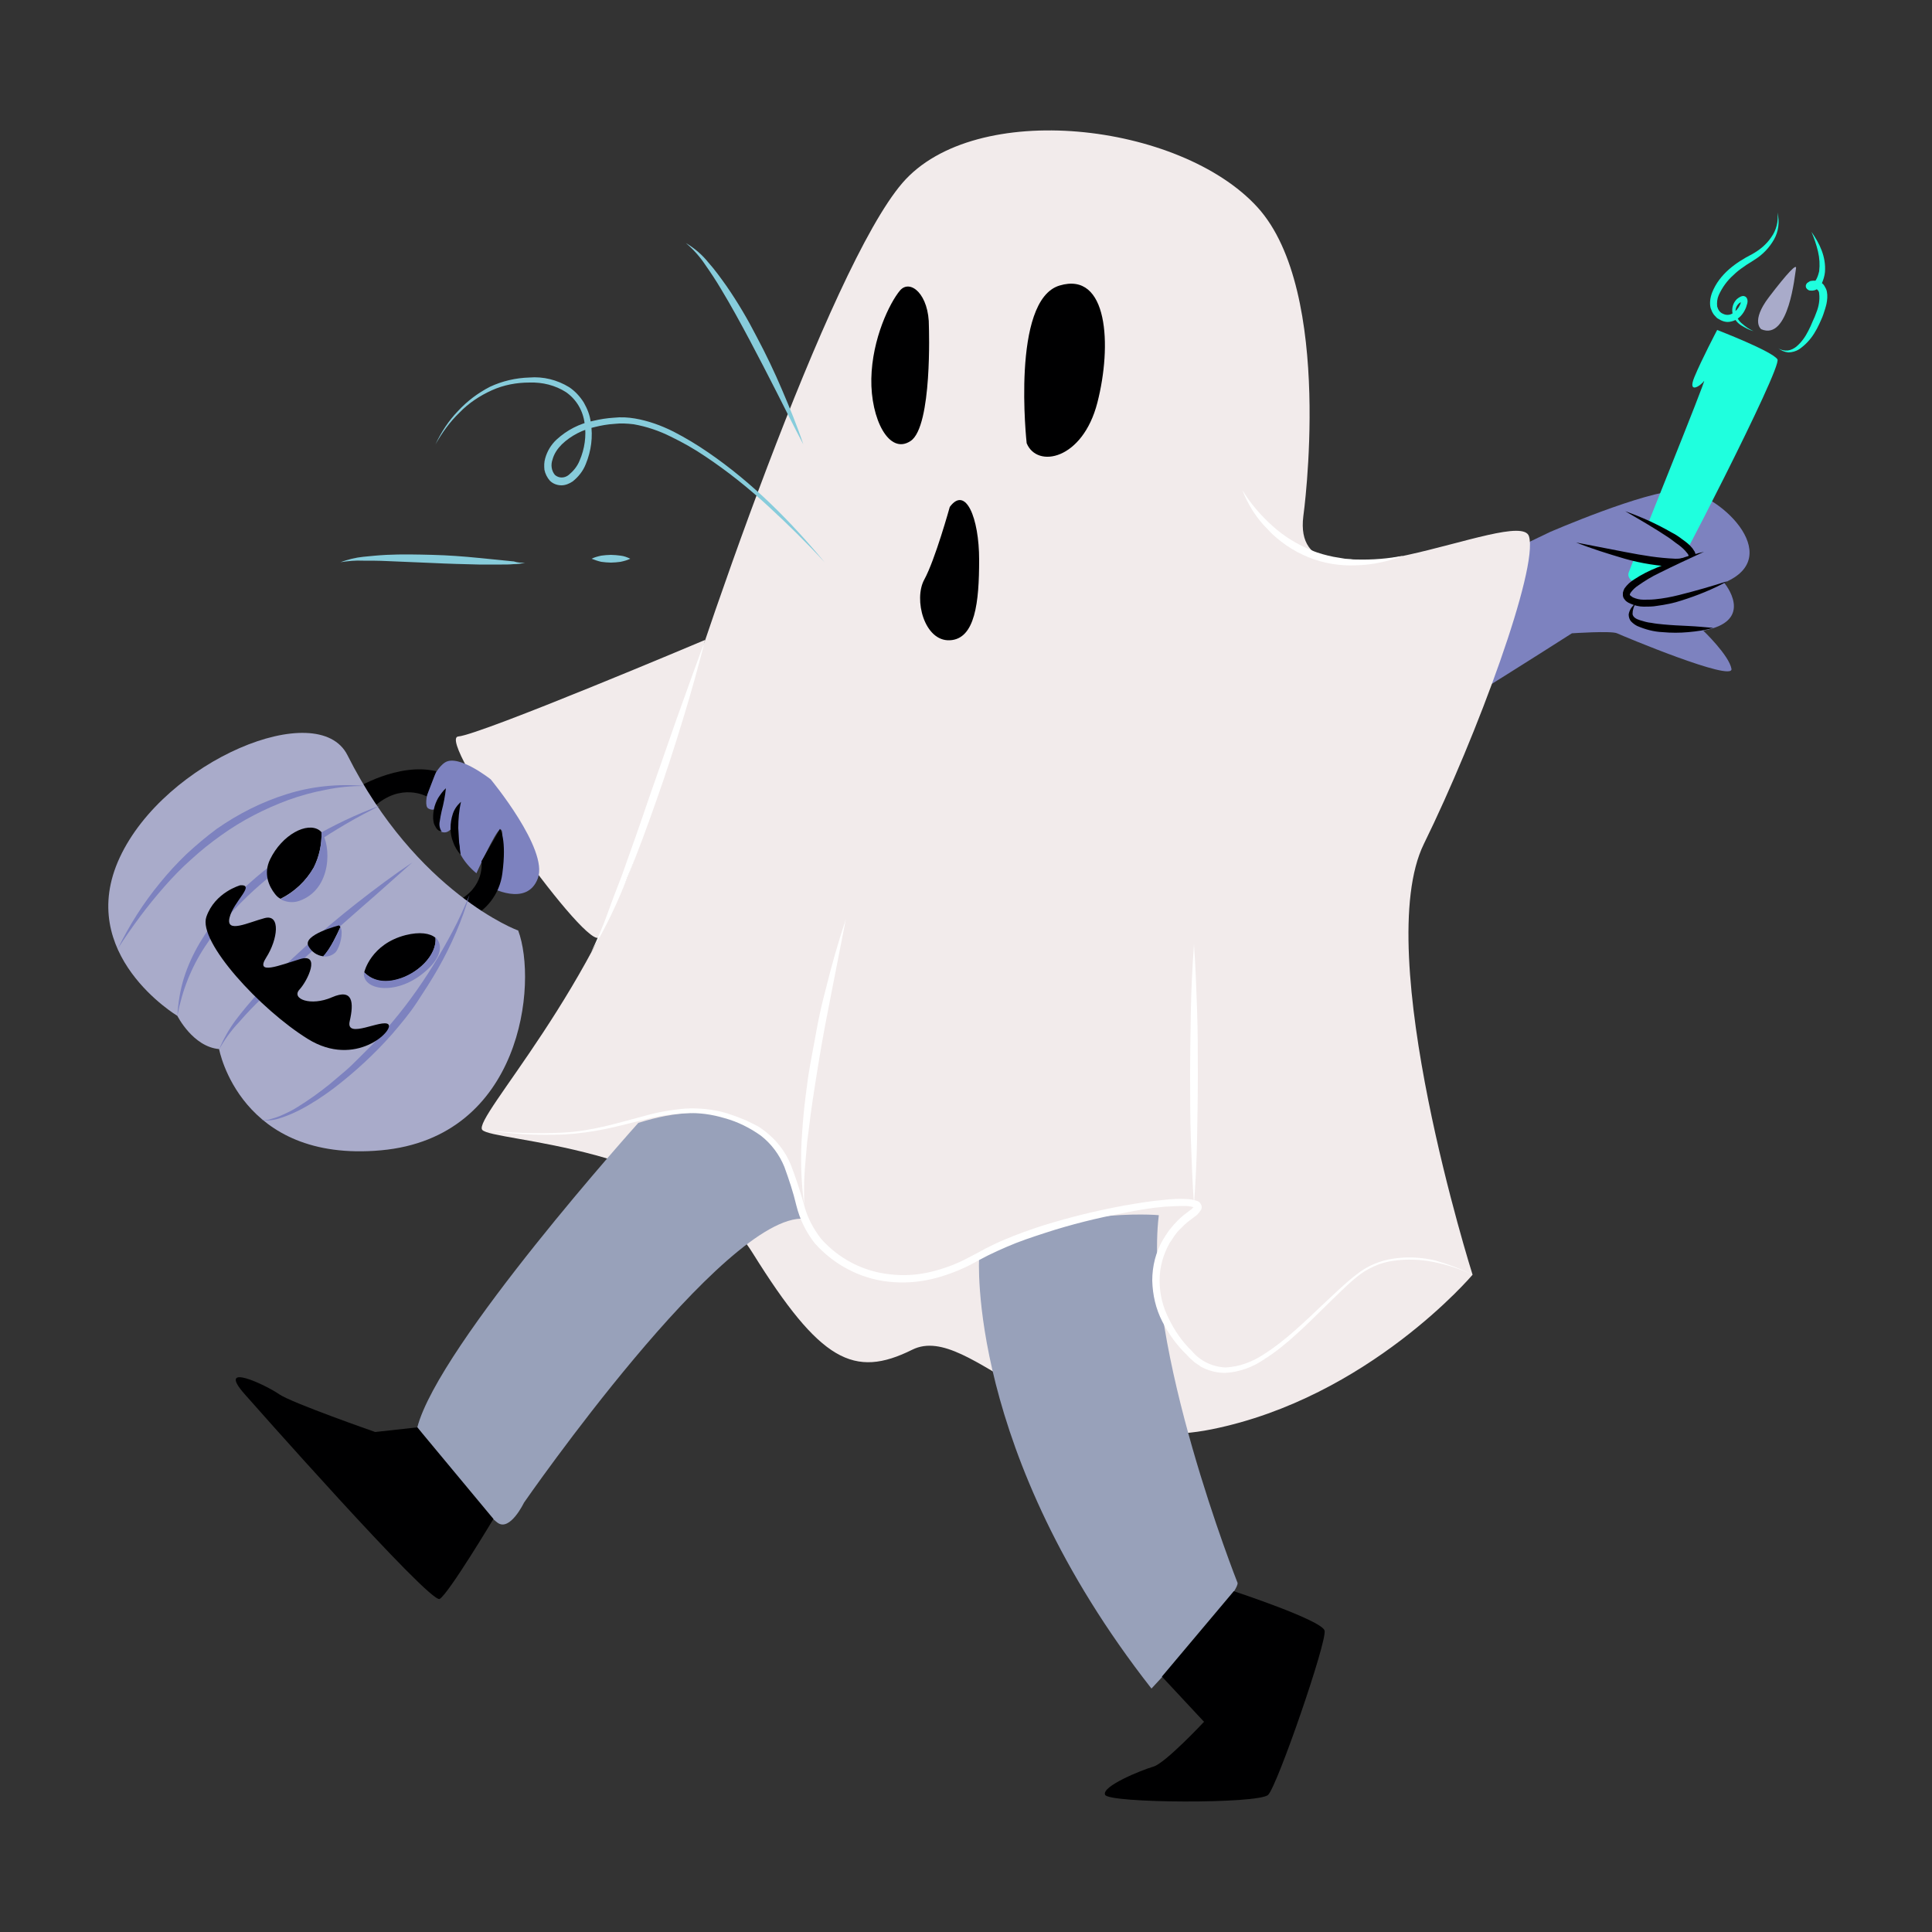 <svg transform="scale(1)" version="1.1" id="Layer_1" xmlns="http://www.w3.org/2000/svg" xmlns:xlink="http://www.w3.org/1999/xlink" x="0px" y="0px" viewBox="0 0 500 500" xml:space="preserve" class="show_show__wrapper__graphic__5Waiy "><rect x="0" y="0" width="500" height="500" fill="#333333" stroke="none"/><title>React</title><style type="text/css">
	.st0{fill:#7d82bf;}
	.st1{fill:#F2EBEB;}
	.st2{fill:#000001;}
	.st3{fill:#98a1ba;}
	.st4{fill:#FFFFFF;}
	.st5{fill:#1fffde;}
	.st6{fill:#a9abca;}
	.st7{fill:#87CCDB;}
</style><g id="character"><path class="st0" d="M401.1,137.7c0,0,24.4-10.6,33.7-10.8s27.9,17.1,11.4,23.9c0,0,8.4,9.9-5.4,12.4c0,0,6.7,6.4,7.3,9.9
		s-28.1-8.5-29.6-9.2s-11.7,0-11.7,0s-53,33.9-53.9,32.4s-17.8-16.6-13.9-28.8L401.1,137.7z"></path><path class="st1" d="M337.3,133.6c0,0,8.1-58.1-11.9-80s-73.1-28.1-91.9-6.2s-52.5,119.4-65.6,163.8s-45.6,78.1-43.1,81.2
		s52.5,3.8,70,31.9s26.2,32.5,41.3,25s36.9,28.8,77.5,20.6s67.5-40,67.5-40s-26.4-83.4-12.6-111.5s29.7-71.4,27.2-79.6
		S333.8,161.6,337.3,133.6z"></path><path class="st2" d="M265.7,114.7c0,0-4.1-37,8.5-40.8s13.6,15.5,9.8,30.3S268.4,121.3,265.7,114.7z"></path><path class="st2" d="M245.8,131.2c0,0-3.8,13.7-6.6,18.8s0,16,6.6,15.7s7.6-9.9,7.6-20.8S249.9,125.6,245.8,131.2z"></path><path class="st2" d="M240.4,84.6c0,0,0.9,25.7-4.7,29.5s-10.4-5.7-10.2-16.1s4.8-19.7,7.4-22.8S240.5,76.1,240.4,84.6z"></path><path class="st3" d="M165.2,290.6c0,0-51.7,57.5-57.2,78.8c0,0,16.2,21.4,20.8,24.7c3.2,2.3,6.8-5.2,6.8-5.2s51.9-75,72.6-73.5
		C208.2,315.5,205.2,278,165.2,290.6z"></path><path class="st3" d="M253.4,325.3c0,0-3.4,50.4,44.6,111.7c0,0,22.3-23.8,22.3-27.3c0,0-24.5-61.8-20.4-95.2
		C299.8,314.4,272.4,312.3,253.4,325.3z"></path><path class="st4" d="M381.1,329.9c-3.2-1.5-6.6-2.6-10.1-3.3c-3.5-0.7-7-0.8-10.5-0.3c-3.5,0.5-6.7,2-9.4,4.2
		c-2.7,2.2-5.2,4.8-7.7,7.2s-5,5-7.7,7.4c-2.6,2.4-5.4,4.7-8.4,6.6c-3,2.1-6.5,3.4-10.2,3.6c-1.9,0-3.8-0.4-5.5-1.2
		c-0.4-0.2-0.9-0.4-1.2-0.7l-1.2-0.8c-0.7-0.6-1.4-1.2-2-1.9c-2.6-2.5-4.8-5.5-6.4-8.7c-1.7-3.3-2.5-6.9-2.6-10.6
		c0-3.7,0.9-7.4,2.8-10.6c0.5-0.8,1-1.6,1.5-2.3l0.9-1.1c0.3-0.4,0.6-0.7,0.9-1c0.6-0.7,1.3-1.3,2-1.9l2.1-1.6
		c0.2-0.2,0.4-0.4,0.6-0.6c0,0,0,0.2,0,0.2s0,0-0.2-0.1c-0.7-0.2-1.5-0.3-2.3-0.3c-1.7,0-3.5,0.1-5.2,0.2c-3.5,0.3-7,0.9-10.4,1.6
		c-6.9,1.3-13.8,3-20.5,5.2c-3.4,1.1-6.7,2.2-9.9,3.6c-1.6,0.7-3.2,1.4-4.8,2.2l-2.3,1.2l-2.4,1.3c-3.2,1.6-6.7,2.9-10.2,3.7
		c-3.6,0.8-7.2,1-10.9,0.6c-7.3-0.8-14.1-4.4-19-9.9c-2.3-2.9-3.9-6.2-4.8-9.8c-0.8-3.4-1.9-6.7-3.1-10c-1.3-3.2-3.4-6-6.1-8.1
		c-2.8-2-6-3.6-9.3-4.5c-3.3-1-6.8-1.5-10.3-1.3c-3.5,0.2-7,0.7-10.3,1.6c-3.4,0.8-6.9,1.8-10.4,2.5c-3.5,0.7-7.1,1.2-10.6,1.4
		c-7.1,0.3-14.2-0.1-21.2-1.3c3.5,0.5,7,0.8,10.6,0.9c3.5,0.1,7.1,0.1,10.6-0.1c3.5-0.2,7-0.8,10.5-1.6c3.4-0.8,6.8-1.8,10.3-2.7
		c3.5-1,7-1.6,10.6-1.9c3.6-0.2,7.3,0.2,10.7,1.2l2.6,0.9l2.5,1c0.8,0.4,1.6,0.8,2.4,1.2c0.4,0.2,0.8,0.4,1.2,0.7l1.1,0.8
		c2.9,2.2,5.3,5.2,6.7,8.6c1.3,3.3,2.4,6.7,3.4,10.2c0.8,3.3,2.4,6.4,4.5,9.1c4.6,5.2,11,8.5,17.9,9.2c3.4,0.4,6.9,0.2,10.3-0.6
		c3.4-0.8,6.7-2,9.7-3.6l2.3-1.2l2.4-1.3c1.6-0.8,3.2-1.6,4.9-2.3c3.3-1.4,6.7-2.6,10.1-3.7c6.8-2.1,13.7-3.8,20.8-5.1
		c3.5-0.6,7-1.2,10.6-1.5c1.8-0.2,3.6-0.3,5.4-0.2c1,0,2,0.2,2.9,0.5c0.4,0.1,0.7,0.4,0.9,0.7c0.3,0.4,0.4,1,0.2,1.5
		c-0.3,0.5-0.7,1-1.1,1.4l-2.1,1.6c-0.7,0.5-1.3,1.1-1.9,1.7c-0.3,0.3-0.6,0.6-0.9,0.9l-0.8,1c-0.5,0.7-0.9,1.4-1.4,2.1
		c-1.7,3-2.6,6.3-2.6,9.7c0,3.4,0.8,6.8,2.4,9.9c1.5,3.1,3.5,6,6,8.4c2.2,2.6,5.4,4.1,8.8,4.2c3.4-0.2,6.7-1.4,9.6-3.3
		c5.9-3.7,11-8.8,16.1-13.6c2.6-2.4,5.1-4.9,8-7.1c2.8-2.3,6.2-3.7,9.8-4.2c3.6-0.5,7.2-0.3,10.6,0.5
		C374.6,327.1,377.9,328.3,381.1,329.9z"></path><path class="st4" d="M309,244.4c0.4,5.6,0.6,11.2,0.8,16.9c0.2,5.6,0.2,11.2,0.2,16.8s-0.1,11.2-0.2,16.8s-0.4,11.2-0.8,16.9
		c-0.4-5.6-0.6-11.2-0.8-16.9c-0.2-5.6-0.2-11.2-0.2-16.8s0.1-11.2,0.2-16.8S308.6,250,309,244.4z"></path><path class="st4" d="M218.9,237.9l-3.6,18.4c-1.2,6.1-2.4,12.2-3.4,18.4s-2,12.3-2.7,18.5l-0.3,2.3l-0.2,2.3
		c-0.1,1.5-0.3,3.1-0.4,4.6s-0.2,3.1-0.2,4.7s0,3.1,0,4.7c-0.8-6.2-1-12.5-0.5-18.8c0.2-3.1,0.5-6.2,0.9-9.4s0.8-6.2,1.4-9.3
		s1.1-6.1,1.7-9.2s1.3-6.1,2.1-9.1C215.2,249.9,216.9,243.9,218.9,237.9z"></path><path class="st2" d="M63.4,360.9c0,0,48,54.4,50.4,52.9s13.9-20.7,13.9-20.7L108,369.4l-10.9,1.2c0,0-21.8-7.6-24.9-9.8
		S55.6,352.1,63.4,360.9z"></path><path class="st2" d="M319.3,411.8c0,0,22.8,7.5,23.5,10.2s-12.2,40.1-14.6,42.5s-41.2,2.2-42.2,0s9.4-6.4,12.5-7.3
		s13.1-11.6,13.1-11.6l-10.9-11.7L319.3,411.8z"></path><path class="st1" d="M182.5,165.6c0,0-58,24.5-63.9,25s31.8,53.8,36.3,52.1S182.5,165.6,182.5,165.6z"></path><path class="st0" d="M127,201.7c0,0-8.3-6.6-11.8-4.4s-6,10.9-4.4,11.9s3.1-0.5,3.1-0.5s-1.8,5.8,0.4,6.6s3.4-2.3,3.4-2.3
		s-1.6,7.1,5.6,13c0,0,4.9-10.9,6.1-11.3s0.6,5-1.4,8.3s-3,5.4-2,6.1s10.4,5.7,13.2-1.8S127,201.7,127,201.7z"></path><path class="st2" d="M120.9,237.9c4.9-2,8.4-6.5,9.1-11.8c1.2-9-0.6-11.6-0.6-11.6l-4.8,8.4c0,0,1.1,6.8-6.6,10.5L120.9,237.9z"></path><path class="st2" d="M91.8,204.2c0,0,11.2-7,21.1-4.6l-2.5,6.5c0,0-6.7-3.7-13.6,2.7L91.8,204.2z"></path><path class="st2" d="M115.4,204c-0.2,2-0.6,4-1.1,5.9c-0.2,0.9-0.4,1.9-0.5,2.7c-0.2,0.9,0,1.9,0.5,2.6c-0.6-0.1-1.1-0.4-1.4-0.9
		c-0.3-0.5-0.6-1-0.7-1.6c-0.2-1.1-0.1-2.2,0.1-3.3c0.2-1,0.6-2,1.1-2.9C114,205.6,114.6,204.7,115.4,204z"></path><path class="st2" d="M119.3,207.5c-0.5,2.2-0.7,4.5-0.7,6.8c0.1,1.1,0.1,2.2,0.2,3.4c0,0.6,0.2,1.1,0.2,1.7s0.2,1.2,0.2,1.8
		c-0.4-0.5-0.8-1-1.1-1.5c-0.3-0.5-0.6-1.1-0.8-1.7c-0.5-1.2-0.7-2.4-0.7-3.7c0-1.3,0.2-2.5,0.6-3.7
		C117.6,209.4,118.3,208.4,119.3,207.5z"></path><path class="st4" d="M182.5,165.6c-1.8,7-3.7,13.9-5.8,20.7c-2.1,6.9-4.3,13.7-6.7,20.5s-4.8,13.5-7.6,20.2
		c-2.6,6.7-5.7,13.2-9.4,19.4c1.5-3.2,3-6.5,4.2-9.9s2.5-6.7,3.8-10.1c2.4-6.7,4.8-13.5,7.1-20.3l7.1-20.3
		C177.6,179.1,180,172.4,182.5,165.6z"></path><path class="st5" d="M444.4,85.4c0,0,14.3,5.5,15.6,7.6s-28.1,59-29.1,59.8s-10.5-1.4-9.4-4.6s20.5-51,19.5-49.6s-4.3,3.4-2.5-1
		S444.4,85.4,444.4,85.4z"></path><path class="st6" d="M455.8,85.2c0,0-2.8-2,2-8.3s7.3-8.9,7-7.4S463,88.3,455.8,85.2z"></path><path class="st0" d="M407.9,140.4c0,0,24.6,7.2,29.3,4.5s-16.7-12.6-16.7-12.6"></path><path class="st2" d="M407.9,140.4l12.9,2.5c2.1,0.4,4.3,0.8,6.4,1.1c2.1,0.3,4.2,0.5,6.4,0.6c1,0,1.9-0.1,2.9-0.4l0.3-0.1l0.1-0.1
		c0.1-0.1,0-0.1,0.1-0.1s-0.1-0.5-0.4-0.8c-0.6-0.8-1.4-1.5-2.2-2.1c-0.9-0.6-1.7-1.3-2.6-1.9c-3.6-2.4-7.4-4.6-11.2-6.8
		c4.2,1.5,8.2,3.3,12,5.5c1,0.5,1.9,1.1,2.8,1.8c1,0.7,1.9,1.4,2.6,2.3c0.2,0.3,0.4,0.6,0.6,0.9l0.2,0.6c0,0.2,0.1,0.5,0.1,0.7
		c0,0.3-0.1,0.5-0.2,0.8c-0.1,0.2-0.3,0.4-0.5,0.6c-0.2,0.1-0.3,0.3-0.5,0.4l-0.5,0.2c-1.2,0.4-2.4,0.6-3.6,0.6
		c-4.4-0.2-8.9-0.9-13.1-2.1C416.1,143.3,411.9,142,407.9,140.4z"></path><path class="st0" d="M443.4,162.5c0,0-27.8,2.3-19.9-6.5"></path><path class="st2" d="M443.4,162.5c-2.1,0.6-4.3,0.9-6.5,1.1c-2.2,0.2-4.4,0.2-6.6,0c-2.3-0.1-4.5-0.7-6.6-1.6
		c-0.6-0.3-1.1-0.7-1.5-1.1c-0.5-0.5-0.7-1.2-0.7-1.9c0.2-1.2,0.9-2.2,1.9-2.9c-0.6,0.8-0.9,1.8-0.9,2.8c0.1,0.8,0.9,1.3,1.9,1.6
		c1,0.3,1.9,0.6,3,0.7c1,0.2,2.1,0.3,3.1,0.4c2.1,0.2,4.2,0.3,6.4,0.4S441.2,162.3,443.4,162.5z"></path><path class="st0" d="M447.1,150.4c0,0-19.2,8.4-25.2,4.7s19.3-12.4,19.3-12.4"></path><path class="st2" d="M447.1,150.4c-3.8,2.1-7.8,3.7-11.9,5c-2.1,0.7-4.2,1.1-6.4,1.4c-1.1,0.2-2.2,0.2-3.4,0.2
		c-1.2,0-2.4-0.3-3.5-0.8c-0.3-0.1-0.6-0.3-0.9-0.5c-0.3-0.2-0.6-0.6-0.8-0.9c-0.1-0.2-0.2-0.5-0.2-0.7c0-0.2,0-0.5,0-0.7
		c0.1-0.4,0.2-0.7,0.4-1.1c0.7-1,1.6-1.8,2.6-2.4c1.8-1.2,3.8-2.2,5.8-3c4-1.7,8-3.1,12.2-4.1c-3.9,1.8-7.8,3.6-11.6,5.5
		c-1.9,0.9-3.7,2-5.4,3.2c-0.8,0.5-1.5,1.2-2,1.9c-0.1,0.1-0.1,0.3-0.2,0.4c0,0,0,0.1,0,0.1c0,0,0,0,0,0.1c0.2,0.2,0.5,0.4,0.8,0.6
		c0.9,0.4,1.8,0.6,2.7,0.6c1,0,2,0,3-0.1c2.1-0.2,4.2-0.6,6.2-1.1C438.9,152.9,443,151.7,447.1,150.4z"></path><path class="st5" d="M460,55c0.6,2.4,0.3,4.9-0.9,7c-1.2,2.1-2.9,3.9-5,5.2c-1,0.7-2,1.2-2.9,1.9c-0.9,0.6-1.8,1.3-2.6,2.1
		c-1.6,1.4-2.9,3.2-3.8,5.2c-0.4,0.9-0.5,1.9-0.4,2.9c0.2,0.8,0.7,1.6,1.5,1.9c0.8,0.4,1.7,0.4,2.5-0.1c0.8-0.5,1.5-1.3,1.9-2.2
		c0.1-0.2,0.2-0.4,0.2-0.7c0.1-0.2,0-0.5,0.1-0.4s0.2,0.2,0.3,0.2s0,0-0.1,0l-0.3,0.2l-0.3,0.2c-0.8,0.6-1.2,1.6-1,2.6
		c0.2,1.1,0.8,2.1,1.7,2.8c0.9,0.8,1.8,1.4,2.9,1.9c-1.1-0.3-2.2-0.9-3.2-1.5c-1.1-0.7-1.9-1.8-2.2-3c-0.3-1.4,0.1-2.8,1.1-3.8
		l0.4-0.3l0.5-0.3c0.2-0.1,0.5-0.2,0.7-0.2c0.4,0,0.8,0.2,1,0.6c0.2,0.4,0.2,0.9,0.1,1.3c-0.1,0.3-0.2,0.7-0.3,1
		c-0.5,1.3-1.3,2.4-2.4,3.1c-0.6,0.4-1.3,0.6-2,0.7c-0.7,0.1-1.5-0.1-2.1-0.4c-0.3-0.2-0.6-0.3-0.9-0.5s-0.5-0.5-0.8-0.8
		s-0.4-0.6-0.6-0.9c-0.1-0.3-0.3-0.7-0.4-1c-0.3-1.3-0.1-2.7,0.4-4c1.9-4.8,6.2-7.8,10.3-9.9c2-1.1,3.7-2.5,5-4.4
		C459.7,59.6,460.3,57.3,460,55z"></path><path class="st5" d="M460.2,90.1c0.7,0.5,1.6,0.7,2.5,0.6c0.8-0.1,1.6-0.5,2.2-1c1.3-1.1,2.3-2.5,3.1-4.1c0.4-0.8,0.8-1.6,1.1-2.4
		c0.4-0.8,0.7-1.6,1-2.4c0.6-1.5,0.9-3.2,0.7-4.8c0-0.6-0.4-1.1-0.9-1.3c-0.3-0.1-0.5-0.1-0.8-0.1h-0.1c0,0,0,0,0.1-0.2
		c0.1-0.2,0.1-0.4,0-0.6c0-0.1-0.1-0.1-0.1-0.2c0,0-0.1-0.1-0.1-0.1s-0.1-0.1-0.1-0.1c0.2,0,0.3-0.1,0.5-0.2
		c0.3-0.2,0.5-0.5,0.7-0.8c0.4-0.7,0.6-1.4,0.8-2.2c0.2-1.7,0.1-3.4-0.3-5.1c-0.4-1.7-1-3.5-1.7-5.1c2.1,3,3.8,6.4,3.5,10.4
		c-0.1,1-0.4,2-0.8,2.9c-0.3,0.5-0.6,0.9-1,1.3c-0.5,0.5-1.3,0.7-2,0.6c-0.2,0-0.5-0.1-0.7-0.3c-0.1-0.1-0.2-0.1-0.2-0.2
		c-0.1-0.1-0.2-0.2-0.2-0.3c-0.1-0.3-0.1-0.6,0.1-0.9c0.1-0.2,0.2-0.3,0.4-0.4c0.1-0.1,0.2-0.1,0.3-0.2c0.2-0.1,0.3-0.2,0.5-0.2
		c0.6-0.1,1.3-0.1,1.9,0.1c0.6,0.2,1.2,0.6,1.5,1.1c0.3,0.5,0.6,1,0.7,1.6c0.2,1,0.1,2.1-0.1,3.1c-0.2,0.9-0.5,1.8-0.8,2.7
		c-0.3,0.9-0.7,1.7-1.1,2.6l-0.6,1.2c-0.2,0.4-0.5,0.8-0.7,1.2c-1,1.6-2.3,3-3.9,4.1c-0.8,0.5-1.8,0.8-2.8,0.8
		C461.8,91.1,460.9,90.7,460.2,90.1z"></path><path class="st4" d="M321.5,126.8c2.1,3.5,4.8,6.6,7.8,9.3c3,2.7,6.4,4.8,10.1,6.3c1.8,0.8,3.8,1.3,5.7,1.7c1,0.2,2,0.3,3,0.5
		l1.5,0.1c0.5,0.1,1,0.1,1.5,0.1c4.1,0.1,8.1-0.2,12.1-1c-3.9,1.5-8,2.4-12.2,2.5c-4.2,0.2-8.5-0.5-12.4-2.1c-2-0.8-3.8-1.8-5.6-3
		c-1.7-1.2-3.4-2.5-4.8-4.1C325.3,134.3,323,130.7,321.5,126.8z"></path><path class="st6" d="M89.9,195.4c-7.6-15-47.2,1.4-58.9,26.5s14.9,41,14.9,41s4,8,10.8,8.6c0,0,5.4,29.5,41.9,26.2
		s40.6-43.3,35.5-56.9C134.1,240.9,107.8,231,89.9,195.4z"></path><path class="st0" d="M98.3,208.5c-2.9,1.5-5.8,3-8.7,4.7s-5.6,3.4-8.3,5.2c-5.5,3.6-10.6,7.5-15.5,11.9c-2.4,2.2-4.7,4.5-6.8,6.9
		c-2.2,2.4-4.1,5-5.9,7.7c-1.8,2.7-3.3,5.6-4.5,8.6c-1.2,3-2.1,6.2-2.7,9.4c0.2-3.3,0.7-6.6,1.7-9.8c1-3.2,2.4-6.2,4.1-9.1
		c3.4-5.7,7.7-10.9,12.7-15.3c4.9-4.4,10.3-8.4,16-11.7C86.2,213.6,92.1,210.8,98.3,208.5z"></path><path class="st0" d="M94.3,203.4c-3.4,0-6.7,0.3-10,1c-3.3,0.6-6.5,1.5-9.6,2.6c-6.2,2.3-12.1,5.3-17.5,9.2c-2.7,1.9-5.3,4-7.7,6.2
		c-2.5,2.2-4.8,4.6-7,7.1c-4.4,5-8.4,10.4-12,16c3-6.1,6.6-11.8,10.9-17c2.1-2.6,4.4-5.1,6.9-7.5c2.5-2.3,5.1-4.5,7.8-6.5
		c5.6-3.9,11.7-7,18.2-9C80.6,203.5,87.5,202.8,94.3,203.4z"></path><path class="st0" d="M106.7,223.2c-4.4,3.9-8.7,7.8-13.1,11.6c-4.4,3.9-8.8,7.7-13.1,11.6s-8.6,7.8-12.7,11.9c-2.1,2-4.1,4.1-6,6.3
		c-2,2.1-3.7,4.5-5.1,7c1.1-2.7,2.6-5.3,4.3-7.6c1.8-2.4,3.7-4.6,5.6-6.8c3.9-4.3,8.2-8.4,12.5-12.3s8.8-7.7,13.4-11.3
		S101.9,226.4,106.7,223.2z"></path><path class="st0" d="M121.5,231.6c-1.9,6.6-4.7,13-8.1,19c-1.7,3-3.6,5.9-5.5,8.8s-4.1,5.5-6.4,8.2c-4.6,5.2-9.7,9.9-15.2,14.1
		c-2.8,2.1-5.7,4-8.8,5.6c-1.6,0.8-3.2,1.5-4.8,2c-1.6,0.6-3.4,0.8-5.1,0.6c0.9,0,1.7,0,2.5-0.3c0.8-0.2,1.6-0.5,2.4-0.8
		c1.6-0.7,3.1-1.4,4.5-2.3c2.9-1.8,5.7-3.8,8.3-5.9c1.3-1.1,2.6-2.2,3.9-3.3s2.5-2.3,3.7-3.5s2.4-2.4,3.6-3.6s2.3-2.5,3.4-3.8
		c4.5-5.1,8.5-10.6,12.1-16.4c1.8-2.9,3.5-5.9,5.1-8.9S120.2,234.8,121.5,231.6z"></path><path class="st2" d="M81.2,224.5c1.4-2.8,2.1-6,2-9.1c-0.1-0.2-0.3-0.3-0.5-0.5c-3.2-2.3-9.7,1.1-12.8,7.5c-1.8,3.7-0.3,7,1.3,9
		c0.4,0.5,0.8,0.9,1.4,1.2C76.2,230.8,79.2,228,81.2,224.5z"></path><path class="st0" d="M83.2,215.4c0.1,3.2-0.6,6.3-2,9.1c-2,3.5-5,6.4-8.6,8.2c1.4,0.8,3.1,1,4.7,0.5
		C86.2,230.2,85.6,218.4,83.2,215.4z"></path><path class="st2" d="M102.9,253.5c5.2-1.5,10.3-6.3,9.8-10.8c-1.4-1.2-4.1-1.6-7.7-0.7c-9,2.3-10.7,9.5-10.7,9.5c0,0.1,0,0.2,0,0.2
		C95.7,253.1,98.3,254.8,102.9,253.5z"></path><path class="st0" d="M112.7,242.6c0.4,4.6-4.6,9.4-9.8,10.8c-4.6,1.3-7.3-0.4-8.7-1.8c-0.6,4.6,8.1,6.2,15.4,0.2
		C114.2,248.1,114.8,244.5,112.7,242.6z"></path><path class="st2" d="M62.2,229.1c0,0-6.6,1.8-8.8,8.2s14,24,26.3,31.6s22.4-2.3,20.8-3.8s-11.1,4-10-0.8s0.9-8.6-4.6-6.2
		s-10.6,0.4-8.4-2s5.5-9.5,0.2-7.9s-11.8,4.3-8.8-0.4s3.8-11.3-0.4-10.2s-10.1,4.1-9.1-0.1S66.2,228.9,62.2,229.1z"></path><path class="st2" d="M88.1,239.9c-0.1-0.2-0.2-0.3-0.4-0.4c0,0-9.4,2.4-7.9,5.3c0.8,1.5,2.2,2.5,3.9,2.7
		C85.5,245.6,87.3,241.6,88.1,239.9z"></path><path class="st0" d="M86.8,246.5c1.3-1.5,2.1-5.3,1.3-6.6c-0.7,1.7-2.6,5.7-4.5,7.6C84.8,247.7,85.9,247.3,86.8,246.5z"></path><path class="st7" d="M213.4,145.5c-4.7-5.1-9.6-9.9-14.7-14.6c-5.1-4.7-10.5-9-16.2-12.8c-2.8-1.9-5.8-3.6-8.9-5.1
		c-3-1.5-6.2-2.6-9.6-3.2c-1.7-0.2-3.3-0.3-5-0.1c-1.7,0.1-3.4,0.4-5,0.8c-3.2,0.7-6.2,2.2-8.6,4.5c-1.1,1.1-2,2.4-2.4,3.9
		c-0.5,1.4-0.3,2.9,0.6,4c1,0.9,2.5,0.9,3.6,0c1.2-1,2.2-2.2,2.8-3.7c1.3-3,1.8-6.4,1.3-9.6c-0.4-3.3-2.1-6.2-4.8-8.1
		c-2.8-1.8-6.1-2.6-9.4-2.5c-3.4,0-6.7,0.6-9.8,2c-3.1,1.4-6,3.3-8.4,5.8c-2.5,2.4-4.5,5.2-6.2,8.2c1.5-3.2,3.4-6.1,5.8-8.6
		c2.4-2.6,5.2-4.7,8.3-6.3c3.2-1.5,6.7-2.3,10.2-2.4c3.6-0.3,7.2,0.6,10.3,2.5c1.5,1,2.8,2.4,3.8,4c0.9,1.6,1.6,3.3,1.8,5.2
		c0.6,3.6,0.1,7.3-1.3,10.7c-0.7,1.8-1.9,3.3-3.4,4.5c-0.9,0.6-1.9,1-2.9,1c-1.1,0-2.2-0.4-3-1.2c-0.7-0.8-1.2-1.8-1.4-2.8
		c-0.1-1-0.1-2,0.2-3c0.5-1.8,1.5-3.5,2.9-4.8c2.7-2.5,6-4.2,9.6-4.9c1.7-0.4,3.5-0.7,5.3-0.8c1.8-0.2,3.6-0.1,5.4,0.2
		c3.5,0.6,6.8,1.8,10,3.4c3.1,1.6,6.1,3.4,9,5.4C194.7,124.9,204.6,134.9,213.4,145.5z"></path><path class="st7" d="M207.9,115c-2.4-4.5-4.6-9-6.9-13.5s-4.6-9-7-13.5s-4.8-8.9-7.4-13.2c-1.3-2.2-2.7-4.3-4.1-6.3
		c-1.4-2.1-3.1-4-5-5.6c2.2,1.3,4.2,3,5.8,5c1.7,1.9,3.2,4,4.7,6.1c2.9,4.2,5.5,8.6,7.8,13.1c2.4,4.5,4.6,9.1,6.6,13.8
		S206.3,110.2,207.9,115z"></path><path class="st7" d="M135.9,145.6c-1,0.3-2,0.4-3,0.4c-1,0.1-2,0.1-3,0.1c-2,0-4,0-6,0c-4-0.1-8-0.2-12-0.4l-11.9-0.5
		c-2-0.1-4-0.1-6-0.1c-2-0.1-4,0.1-5.9,0.4c1.9-0.7,3.9-1.2,5.9-1.4c2-0.2,4-0.4,6-0.5c4-0.2,8-0.1,12,0s8,0.4,12,0.8
		c2,0.2,4,0.4,6,0.6l3,0.3C133.9,145.6,134.9,145.7,135.9,145.6z"></path><path class="st7" d="M153.1,144.6c0.8-0.4,1.6-0.6,2.5-0.8c0.8-0.1,1.7-0.2,2.5-0.2c0.8,0,1.7,0.1,2.5,0.2c0.9,0.1,1.7,0.4,2.5,0.8
		c-0.8,0.4-1.6,0.6-2.5,0.8c-0.8,0.1-1.7,0.2-2.5,0.2c-0.8,0-1.7-0.1-2.5-0.2C154.7,145.2,153.9,144.9,153.1,144.6z"></path></g></svg>